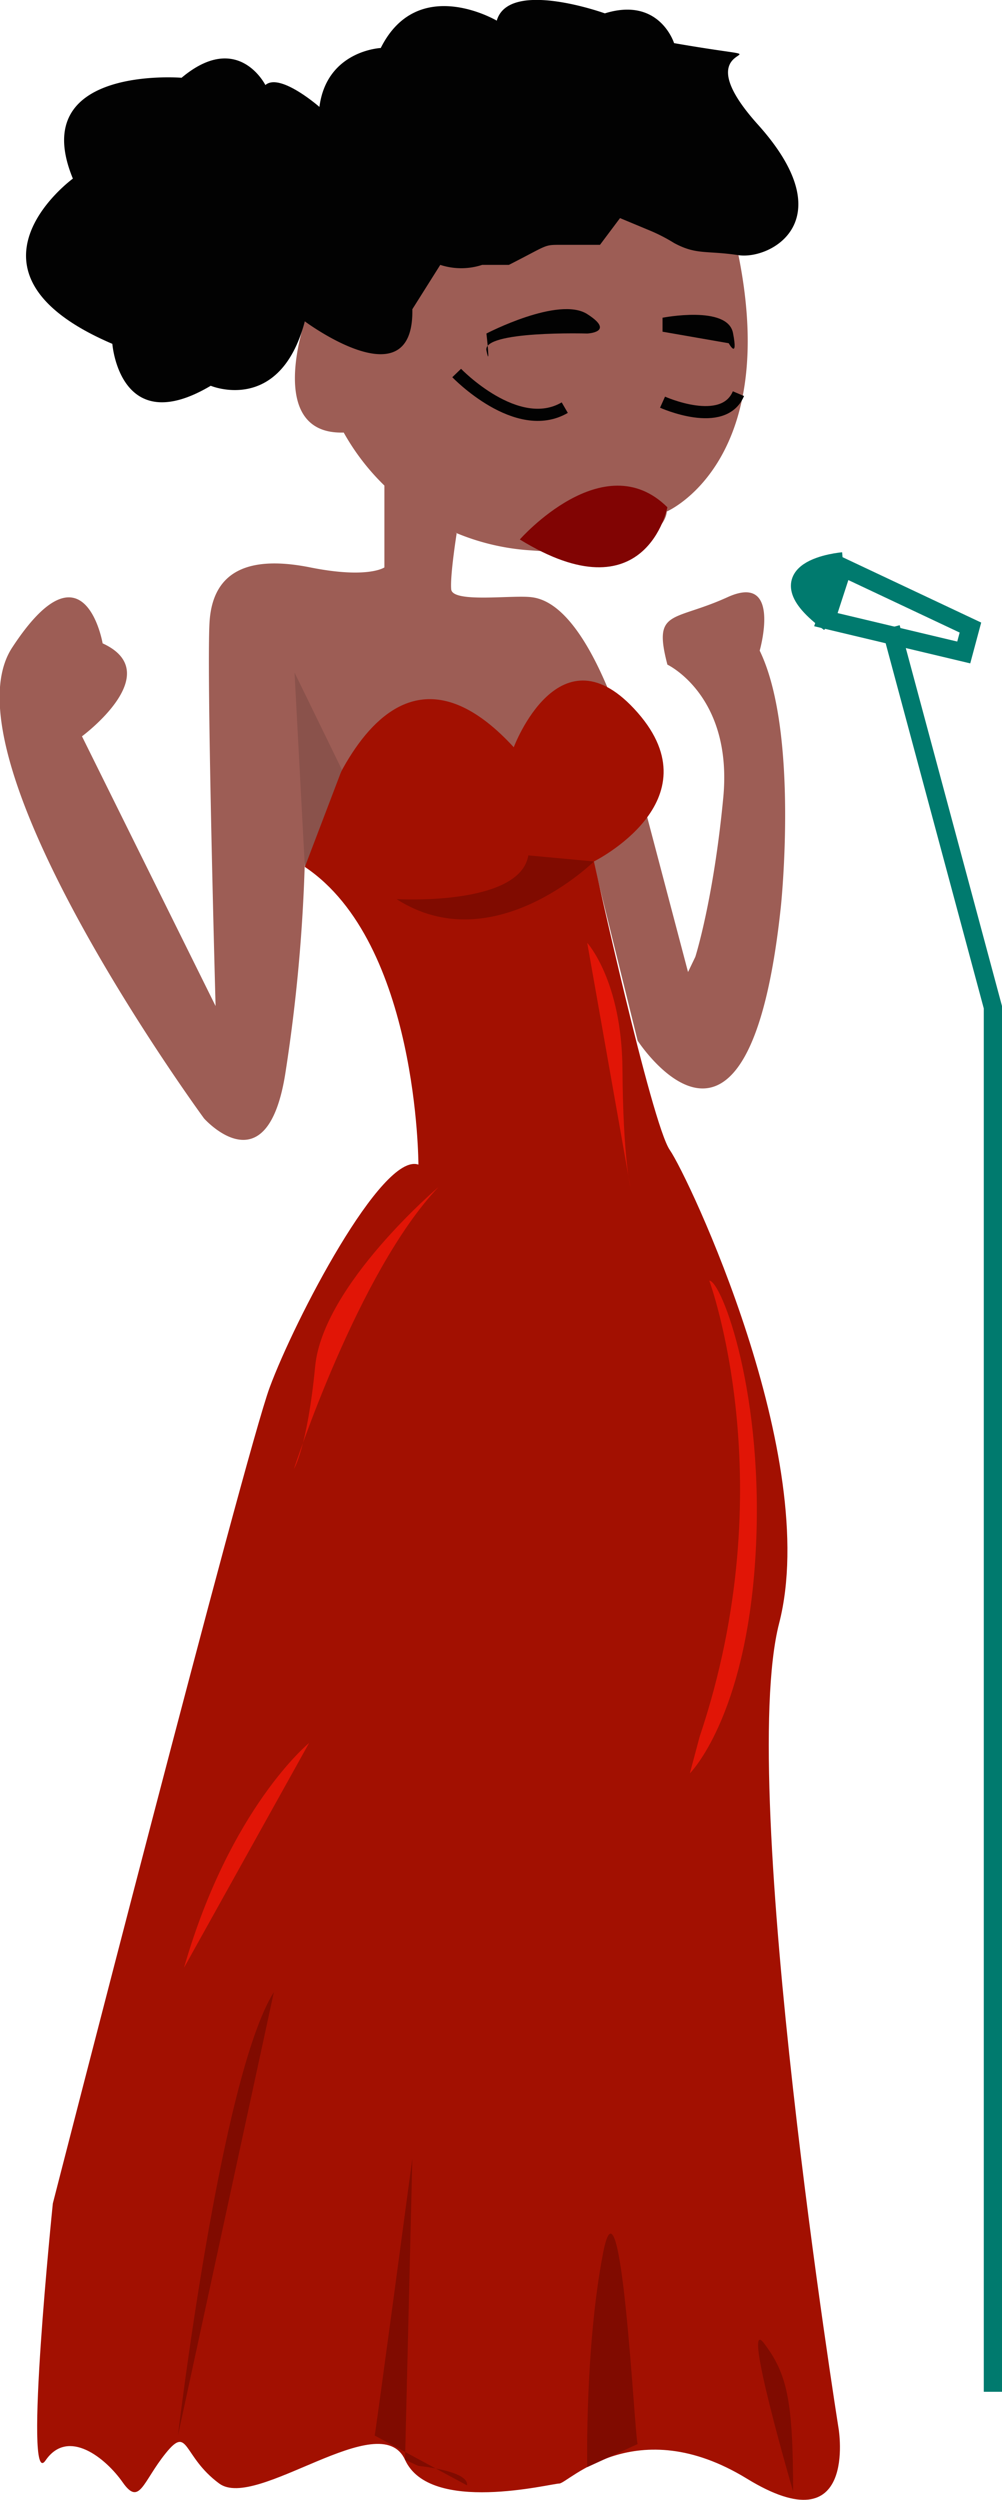 <svg id="singer" xmlns="http://www.w3.org/2000/svg" viewBox="0 0 165 411.5"><defs><style>.cls-1{fill:#9d5d55;}.cls-2{fill:#020202;}.cls-3,.cls-9{fill:none;}.cls-3{stroke:#020202;stroke-width:2px;}.cls-10,.cls-3,.cls-9{stroke-miterlimit:10;}.cls-4{fill:#810403;}.cls-5{fill:#a21001;}.cls-6{fill:#800b00;}.cls-7{fill:#e11506;}.cls-8{fill:#8a524b;}.cls-10,.cls-9{stroke:#007a6e;stroke-width:3px;}.cls-10{fill:#007a6e;}</style></defs><title>singer</title><path id="body" class="cls-1" d="M70,89.3v13.5s-2.7,1.9-12.2,0-16.1.1-16.6,9.1,1,63.1,1,63.1l-22-44.4s14.1-10.4,3.4-15.3c0,0-3-17.5-14.9.7s31.6,77.5,31.6,77.5,10.4,11.7,13.4-7.5a276.3,276.3,0,0,0,3.2-34.9l47.6.5,7.2,29.1s18.3,28.2,23.6-22.2c0,0,3-28.6-3.5-42,0,0,3.7-12.9-5.3-8.8s-12.3,1.9-9.9,11.1c0,0,10.8,5.1,9.2,21.9s-4.6,26.2-4.6,26.2l-1.2,2.5L113.3,144s-7.2-35-19.1-36.3c-3.1-.4-13,1-13.2-1.3s.9-9.2.9-9.2Z" transform="translate(-6.7 -9.4)"/><path id="Face" class="cls-1" d="M116.5,93.6s18.7-8,11.8-42.2c0,0-18.3-36.1-71.4,10.9,0,0-6.5,18.7,6.4,18.3A38,38,0,0,0,94.2,100C116.5,101.7,116.5,93.6,116.5,93.6Z" transform="translate(-6.7 -9.4)"/><path id="Hair" class="cls-2" d="M79.2,53a11.1,11.1,0,0,0,6.9,0h4.4c6.5-3.3,5.7-3.3,8.5-3.3h6.5l3.3-4.4,4.8,2a28.1,28.1,0,0,1,4.1,2.1c3.7,2,5.3,1.2,10.6,2s17.4-5.7,3.2-21.5,9.3-9.4-13.8-13.4c0,0-2.4-7.7-11.4-4.9,0,0-15.8-5.7-17.8,1.2,0,0-13-7.7-19.1,4.5,0,0-8.9.4-10.1,9.7,0,0-6.5-5.7-8.9-3.6,0,0-4.5-9-13.8-1.2,0,0-25.6-2.1-17.9,16.6,0,0-21.1,15.4,6.5,27.2,0,0,1.2,15.8,16.2,6.9,0,0,11.4,4.8,15.5-10.6,0,0,18,13.4,17.7-2Z" transform="translate(-6.7 -9.4)"/><path id="Eyebrown" class="cls-2" d="M86.8,64.3s11.9-6.2,16.6-3.2,0,3.2,0,3.2-17.3-.5-16.6,2.8S86.8,64.3,86.8,64.3Z" transform="translate(-6.7 -9.4)"/><path id="Eyebrown-2" data-name="Eyebrown" class="cls-2" d="M115.8,61.7s10.7-2.1,11.6,2.5-.7,1.7-.7,1.7L115.8,64Z" transform="translate(-6.7 -9.4)"/><path id="left_eye" data-name="left eye" class="cls-3" d="M81.9,70.8s9.9,10.3,17.8,5.7" transform="translate(-6.7 -9.4)"/><path id="right_eye" data-name="right eye" class="cls-3" d="M115.8,75.6s10,4.5,12.5-1.4" transform="translate(-6.7 -9.4)"/><path id="Lip" class="cls-4" d="M92.3,98.2s13.8-15.7,24.3-5.3C116.6,92.9,113.1,111,92.3,98.2Z" transform="translate(-6.7 -9.4)"/><path id="dress" class="cls-5" d="M56.9,152.1s10.7-45.5,34.4-19.7c0,0,7.6-20.3,20.4-5.7s-7.2,24.5-7.2,24.5,9.5,43.2,12.5,47.5,25,50.7,18,77.9,9.8,132.6,9.8,132.6,3.2,19.4-15.1,8.2-29.5.8-30.9.8-21.3,5.1-25.4-3.9-24.5,8.4-30.6,3.9-5-9.7-8.8-5-4.3,8.8-7.1,4.8-9-9-12.7-3.6,1.2-42.3,1.2-42.3S47,248.9,51.1,237.8,69.6,199,75.6,201.1C75.6,201.1,75.6,164.6,56.9,152.1Z" transform="translate(-6.7 -9.4)"/><path id="hightlight" class="cls-6" d="M72,157.4s20.3,1.2,21.7-7.2l10.8,1S87.9,167.6,72,157.4Z" transform="translate(-6.7 -9.4)"/><path id="hightlight-2" data-name="hightlight" class="cls-7" d="M78.9,204.8s-19,16.1-20.3,29.5-3.5,16.9-3.5,16.9S65.6,218.8,78.9,204.8Z" transform="translate(-6.7 -9.4)"/><path id="hightlight-3" data-name="hightlight" class="cls-7" d="M103.4,164.6s5.7,6.2,5.8,20.8,1.3,19.4,1.3,19.4" transform="translate(-6.7 -9.4)"/><path id="hightlight-4" data-name="hightlight" class="cls-7" d="M123.5,220.2s12.4,33.5-1.6,75.1l-1.6,6s9.2-9.1,10.8-35.7S125.5,220.2,123.5,220.2Z" transform="translate(-6.7 -9.4)"/><polygon id="hightlight-5" data-name="hightlight" class="cls-8" points="48.5 110.7 50.2 142.7 56.3 126.7 48.5 110.7"/><path id="hightlight-6" data-name="hightlight" class="cls-6" d="M36,410.3s7-59,15.8-73" transform="translate(-6.7 -9.4)"/><path id="hightlight-7" data-name="hightlight" class="cls-6" d="M68.4,410.3c.2-.8,6.2-45.6,6.2-45.6l-1.2,49.6,2.2,1s8.4.8,8,3.2" transform="translate(-6.7 -9.4)"/><path id="hightlight-8" data-name="hightlight" class="cls-6" d="M103.4,415.5s-.4-19.6,2.6-35.2,5.2,30.3,5.7,31.4" transform="translate(-6.7 -9.4)"/><path id="hightlight-9" data-name="hightlight" class="cls-6" d="M137.3,419.5c0-15-1-19.4-4.8-24.4S137.3,419.5,137.3,419.5Z" transform="translate(-6.7 -9.4)"/><path id="hightlight-10" data-name="hightlight" class="cls-7" d="M57.6,296.3s-13,10.6-20.6,37" transform="translate(-6.7 -9.4)"/><polyline class="cls-9" points="163.5 393.7 163.5 165.8 146.7 103.3"/><polygon id="mic" class="cls-9" points="136 102 158.7 107.4 159.8 103.3 138.8 93.4 136 102"/><path id="mic-2" data-name="mic" class="cls-10" d="M145.5,101.8s-14.3,1.2-2.2,10.1" transform="translate(-6.7 -9.4)"/></svg>